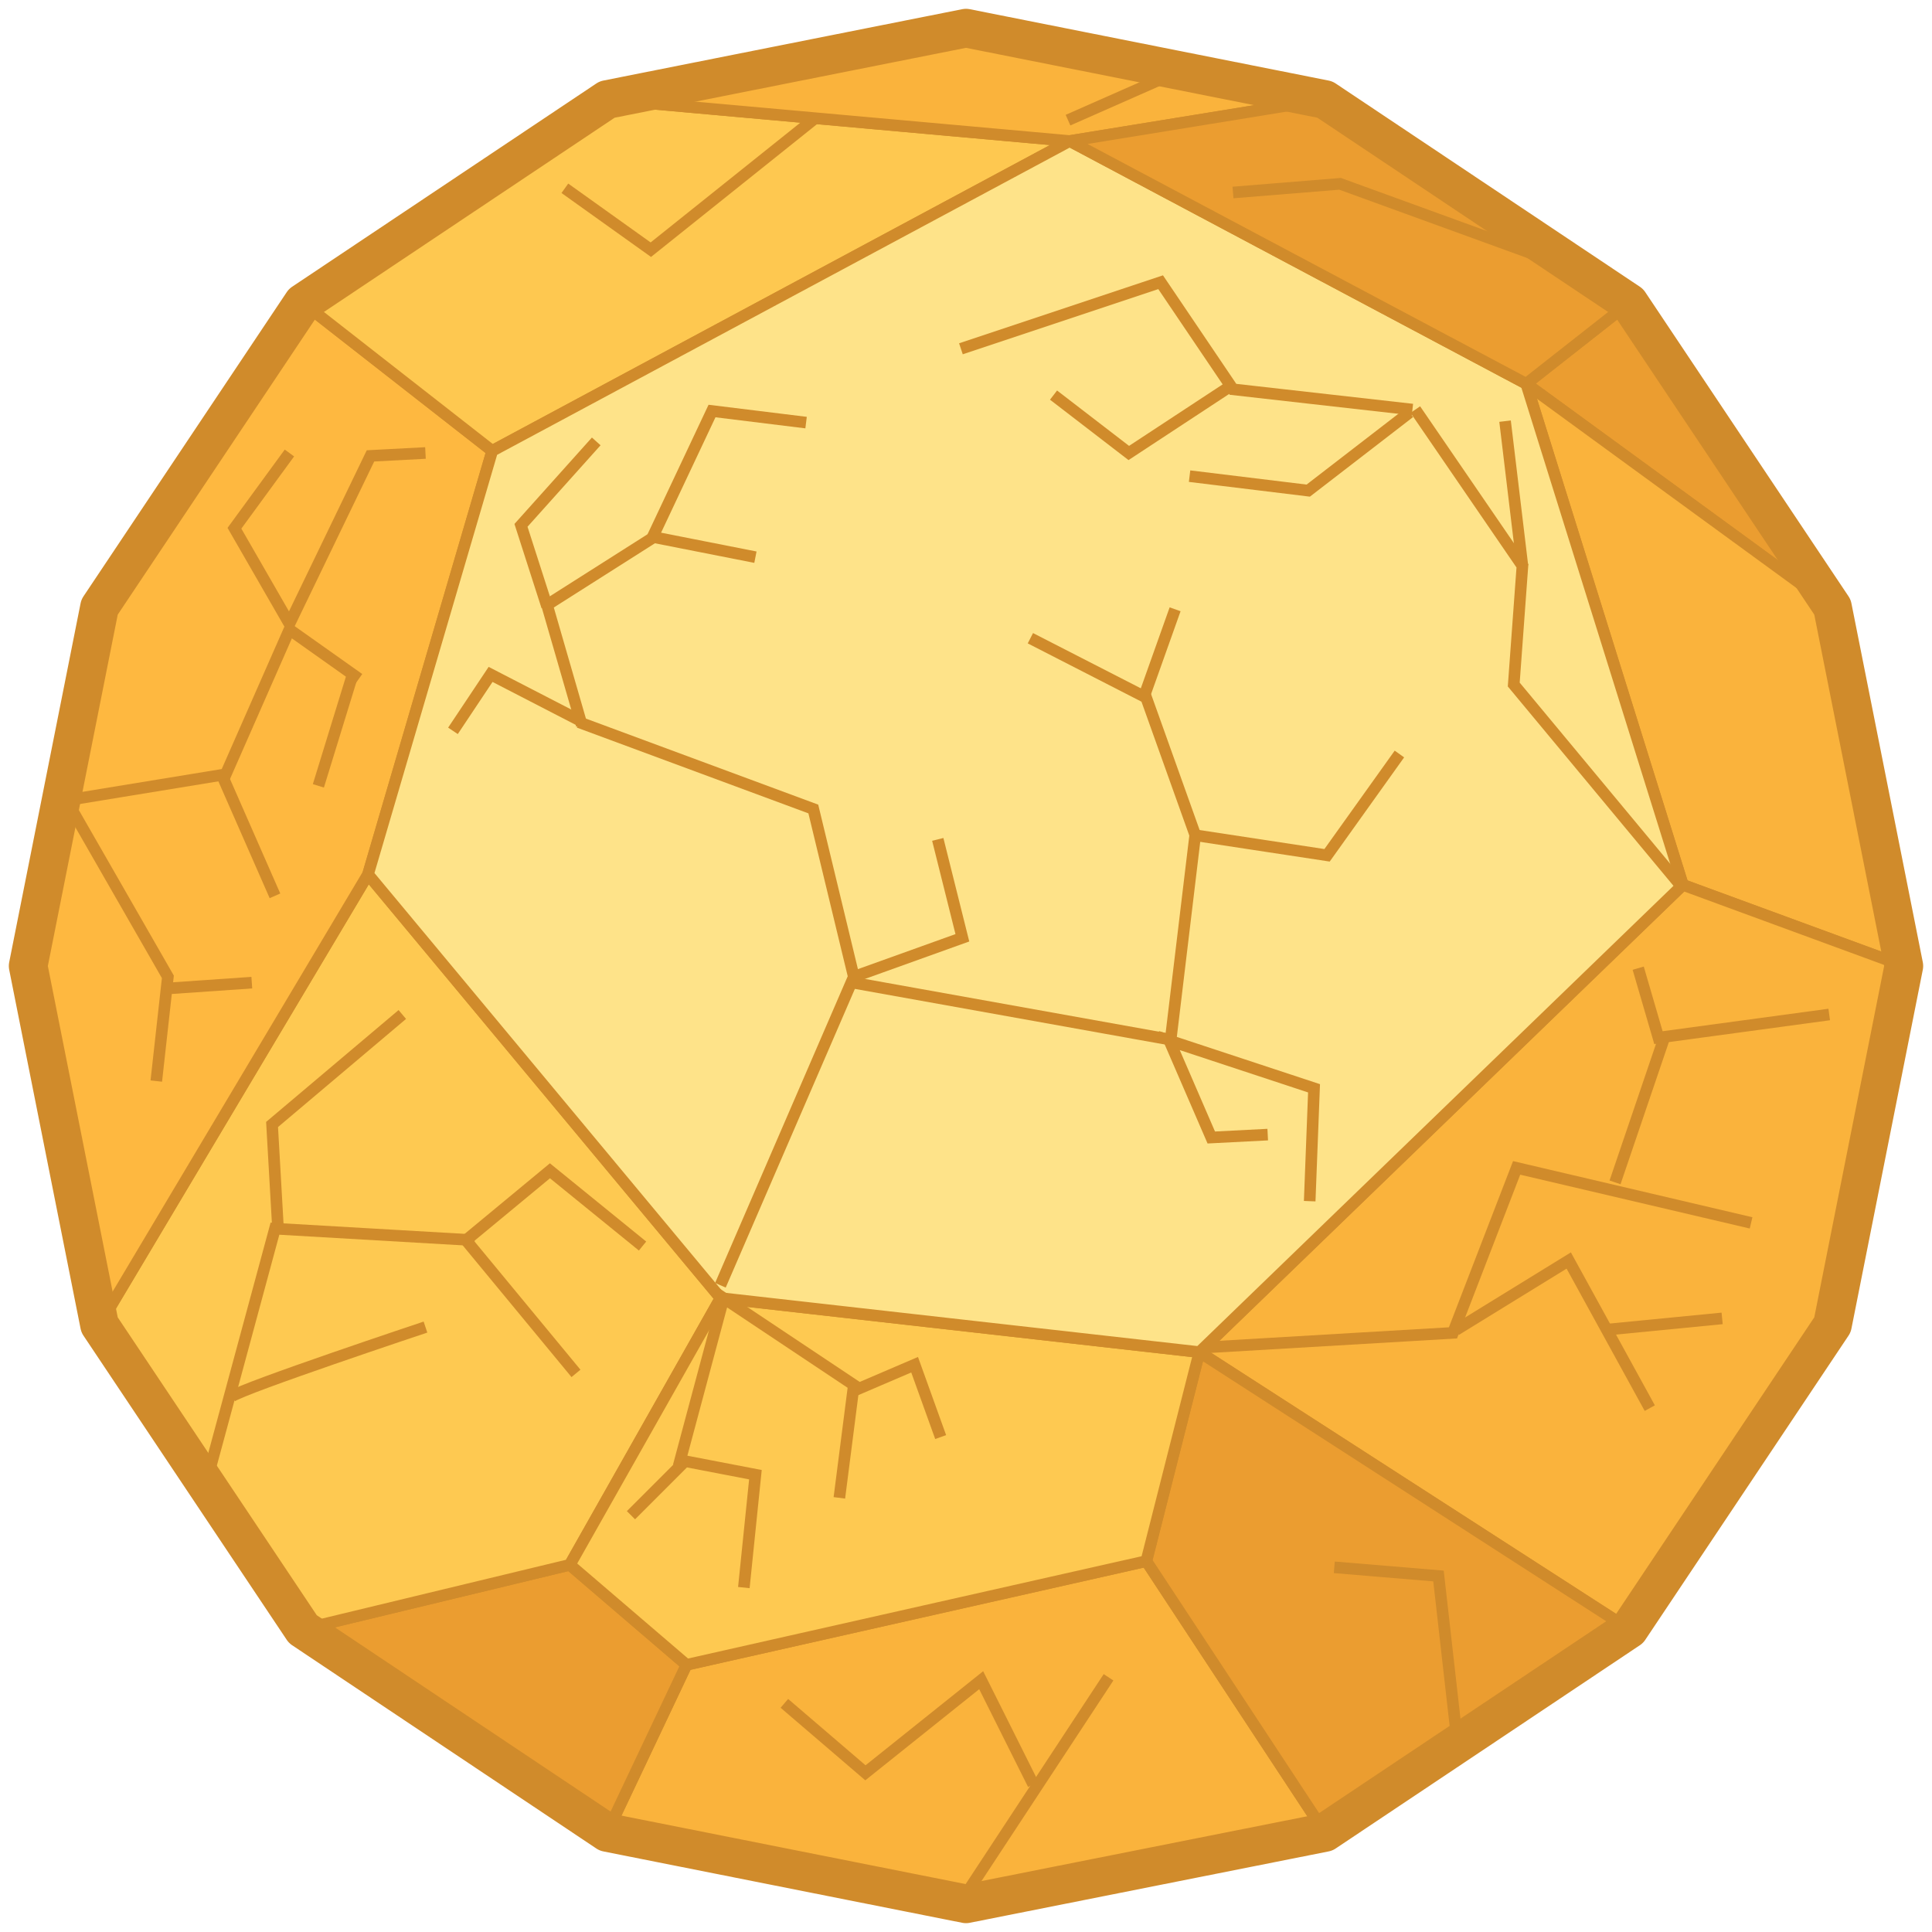 <?xml version="1.0" encoding="UTF-8" standalone="no"?>
<svg
   xmlns:dc="http://purl.org/dc/elements/1.1/"
   xmlns:cc="http://creativecommons.org/ns#"
   xmlns:rdf="http://www.w3.org/1999/02/22-rdf-syntax-ns#"
   xmlns:svg="http://www.w3.org/2000/svg"
   xmlns="http://www.w3.org/2000/svg"
   xmlns:sodipodi="http://sodipodi.sourceforge.net/DTD/sodipodi-0.dtd"
   xmlns:inkscape="http://www.inkscape.org/namespaces/inkscape"
   height="500"
   version="1.1"
   width="500"
   id="svg2"
   inkscape:version="0.91 r13725"
   sodipodi:docname="asteroid_one_dmg_two.svg"
   inkscape:export-filename="E:\Projects\space_pirates\sandbox\animations\asteroid_one.png"
   inkscape:export-xdpi="90"
   inkscape:export-ydpi="90">
  <defs
     id="defs146" />
  <sodipodi:namedview
     pagecolor="#000000"
     bordercolor="#666666"
     borderopacity="1"
     objecttolerance="10"
     gridtolerance="10"
     guidetolerance="10"
     inkscape:pageopacity="0"
     inkscape:pageshadow="2"
     inkscape:window-width="1920"
     inkscape:window-height="1017"
     id="namedview144"
     showgrid="false"
     inkscape:zoom="0.944"
     inkscape:cx="49.608074"
     inkscape:cy="200.71767"
     inkscape:window-x="-8"
     inkscape:window-y="-8"
     inkscape:window-maximized="1"
     inkscape:current-layer="layer1" />
  <g
     inkscape:label="faces"
     inkscape:groupmode="layer"
     id="strokes"
     style="display:inline"
     sodipodi:insensitive="true">
    <path
       style="fill:#eb9d30;fill-opacity:1;stroke:#d08b2b;stroke-width:3;stroke-linecap:butt;stroke-linejoin:round;stroke-opacity:1"
       inkscape:connector-curvature="0"
       id="path6"
       d="m 421.628,78.372 -7.863,6.179 -7.863,6.178 -7.863,6.179 -3.057,2.403 8.079,5.892 8.08,5.892 8.08,5.893 8.079,5.892 8.08,5.893 8.079,5.892 8.08,5.893 8.079,5.892 8.08,5.893 6.545,4.773 -5.556,-8.315 -5.556,-8.315 -5.556,-8.314 -5.555,-8.315 -5.556,-8.315 -5.556,-8.315 -5.555,-8.314 -5.556,-8.315 -5.556,-8.315 -2.613,-3.911" />
    <path
       style="fill:#fab33c;fill-opacity:1;stroke:#d08b2b;stroke-width:3;stroke-linecap:butt;stroke-linejoin:round;stroke-opacity:1"
       inkscape:connector-curvature="0"
       id="path8"
       d="m 492.718,250 -1.95,-9.808 -1.951,-9.808 -1.951,-9.808 -1.951,-9.807 -1.951,-9.808 -1.951,-9.808 -1.951,-9.808 -1.951,-9.808 -1.951,-9.808 -0.917,-4.613 -8.08,-5.893 -8.08,-5.892 -8.079,-5.893 -8.08,-5.892 -8.079,-5.893 -8.08,-5.892 -8.079,-5.892 -8.08,-5.893 -8.079,-5.892 -6.545,-4.773 2.983,9.544 2.984,9.545 2.983,9.544 2.983,9.545 2.984,9.545 2.983,9.544 2.983,9.545 2.984,9.544 2.983,9.545 2.984,9.545 2.983,9.544 2.983,9.545 2.984,9.545 1.752,5.607 9.388,3.447 9.387,3.446 9.387,3.447 9.387,3.447 9.388,3.446 9.387,3.447 0.876,0.322" />
    <path
       style="fill:#fab33c;fill-opacity:1;stroke:#d08b2b;stroke-width:3;stroke-linecap:butt;stroke-linejoin:round;stroke-opacity:1"
       inkscape:connector-curvature="0"
       id="path10"
       d="m 435.518,228.998 -7.19,6.949 -7.191,6.95 -7.191,6.949 -7.19,6.95 -7.191,6.949 -7.19,6.95 -7.191,6.949 -7.191,6.95 -7.19,6.949 -7.191,6.949 -7.191,6.95 -7.19,6.949 -7.191,6.95 -7.191,6.949 -7.19,6.95 -7.191,6.949 -7.19,6.95 -2.884,2.786 8.405,5.418 8.405,5.418 8.405,5.418 8.405,5.418 8.405,5.418 8.406,5.418 8.405,5.418 8.405,5.418 8.405,5.418 8.405,5.418 8.405,5.418 8.405,5.418 8.405,5.418 1.968,1.269 5.556,-8.315 5.555,-8.314 5.556,-8.315 5.556,-8.315 5.555,-8.315 5.556,-8.314 5.556,-8.315 5.555,-8.315 5.556,-8.314 2.614,-3.912 1.951,-9.807 1.95,-9.808 1.951,-9.808 1.951,-9.808 1.951,-9.808 1.951,-9.808 1.951,-9.808 1.951,-9.807 1.951,-9.808 0.917,-4.614 -9.387,-3.447 -9.387,-3.446 -9.387,-3.447 -9.388,-3.447 -9.387,-3.446 -9.387,-3.447 -0.877,-0.322" />
    <path
       style="fill:#fab33c;fill-opacity:1;stroke:#d08b2b;stroke-width:3;stroke-linecap:butt;stroke-linejoin:round;stroke-opacity:1"
       inkscape:connector-curvature="0"
       id="path12"
       d="m 296.671,404.015 -9.755,2.2 -9.755,2.199 -9.755,2.2 -9.755,2.2 -9.755,2.2 -9.755,2.199 -9.755,2.2 -9.755,2.2 -9.755,2.199 -9.755,2.2 -9.755,2.2 -9.755,2.199 -1.952,0.44 -4.279,9.038 -4.279,9.039 -4.279,9.038 -4.279,9.038 -3.427,7.239 9.808,1.951 9.807,1.95 9.808,1.951 9.808,1.951 9.808,1.951 9.808,1.951 9.808,1.951 9.807,1.951 9.808,1.951 4.614,0.917 9.808,-1.95 9.808,-1.951 9.808,-1.951 9.807,-1.951 9.808,-1.951 9.808,-1.951 9.808,-1.951 9.808,-1.951 9.808,-1.951 4.613,-0.917 -5.497,-8.354 -5.497,-8.354 -5.497,-8.353 -5.497,-8.354 -5.497,-8.353 -5.497,-8.354 -5.497,-8.354 -5.497,-8.353 -2.237,-3.399" />
    <path
       style="fill:#eb9d30;fill-opacity:1;stroke:#d08b2b;stroke-width:3;stroke-linecap:butt;stroke-linejoin:round;stroke-opacity:1"
       inkscape:connector-curvature="0"
       id="path14"
       d="m 147.463,404.973 -9.722,2.343 -9.721,2.344 -9.722,2.343 -9.722,2.344 -9.721,2.343 -9.722,2.344 -9.721,2.343 -1.04,0.251 8.315,5.556 8.315,5.555 8.314,5.556 8.315,5.556 8.315,5.555 8.314,5.556 8.315,5.556 8.315,5.555 8.314,5.556 3.912,2.614 4.279,-9.039 4.279,-9.038 4.279,-9.038 4.279,-9.038 3.427,-7.239 -7.593,-6.507 -7.593,-6.507 -7.593,-6.507 -7.417,-6.357" />
    <path
       style="fill:#fec951;fill-opacity:1;stroke:#d08b2b;stroke-width:3;stroke-linecap:butt;stroke-linejoin:round;stroke-opacity:1"
       inkscape:connector-curvature="0"
       id="path16"
       d="m 147.463,404.973 4.92,-8.706 4.921,-8.705 4.921,-8.706 4.92,-8.705 4.921,-8.706 4.921,-8.705 4.92,-8.706 4.575,-8.093 -6.397,-7.687 -6.396,-7.687 -6.396,-7.687 -6.396,-7.687 -6.396,-7.687 -6.396,-7.687 -6.396,-7.687 -6.396,-7.687 -6.396,-7.687 -6.396,-7.687 -6.396,-7.687 -6.396,-7.687 -6.396,-7.687 -6.396,-7.687 -1.698,-2.041 -5.119,8.59 -5.119,8.591 -5.119,8.59 -5.119,8.591 -5.119,8.59 -5.119,8.591 -5.119,8.59 -5.119,8.591 -5.119,8.59 -5.119,8.591 -5.118,8.59 -5.119,8.591 -5.119,8.59 -2.936,4.926 5.556,8.315 5.556,8.315 5.556,8.314 5.555,8.315 5.556,8.315 5.556,8.315 5.555,8.314 5.556,8.315 5.556,8.315 2.613,3.911 9.722,-2.344 9.721,-2.343 9.722,-2.344 9.721,-2.343 9.722,-2.343 9.721,-2.344 9.722,-2.343 1.04,-0.251" />
    <path
       style="fill:#feb840;fill-opacity:1;stroke:#d08b2b;stroke-width:3;stroke-linecap:butt;stroke-linejoin:round;stroke-opacity:1"
       inkscape:connector-curvature="0"
       id="path18"
       d="m 127.383,116.68 -7.879,-6.158 -7.879,-6.158 -7.878,-6.159 -7.879,-6.158 -7.879,-6.158 -7.879,-6.158 -1.738,-1.359 -5.556,8.315 -5.555,8.315 -5.556,8.314 -5.556,8.315 -5.555,8.315 -5.556,8.314 -5.556,8.315 -5.555,8.315 -5.556,8.314 -2.614,3.912 -1.951,9.808 -1.95,9.807 -1.951,9.808 -1.951,9.808 -1.951,9.808 -1.951,9.808 -1.951,9.808 -1.951,9.807 -1.951,9.808 -0.917,4.614 1.95,9.808 1.951,9.808 1.951,9.808 1.951,9.807 1.951,9.808 1.951,9.808 1.951,9.808 1.951,9.808 1.951,9.808 0.917,4.613 5.119,-8.59 5.119,-8.591 5.119,-8.59 5.119,-8.591 5.119,-8.59 5.119,-8.591 5.119,-8.59 5.119,-8.591 5.119,-8.59 5.119,-8.591 5.119,-8.59 5.118,-8.591 5.119,-8.59 2.936,-4.926 2.814,-9.596 2.814,-9.596 2.815,-9.595 2.814,-9.596 2.814,-9.596 2.814,-9.596 2.815,-9.596 2.814,-9.596 2.814,-9.595 2.815,-9.596 2.814,-9.596 1.187,-4.048" />
    <path
       style="fill:#fec850;fill-opacity:1;stroke:#d08b2b;stroke-width:3;stroke-linecap:butt;stroke-linejoin:round;stroke-opacity:1"
       inkscape:connector-curvature="0"
       id="path20"
       d="m 276.836,36.498 -9.96,-0.893 -9.96,-0.894 -9.96,-0.893 -9.96,-0.894 -9.96,-0.894 -9.96,-0.893 -9.96,-0.894 -9.96,-0.893 -9.96,-0.894 -9.96,-0.893 -9.96,-0.894 -10.16,-0.912 -8.315,5.556 -8.315,5.556 -8.314,5.555 -8.315,5.556 -8.315,5.556 -8.315,5.556 -8.314,5.555 -8.315,5.556 -8.315,5.556 -3.911,2.613 7.879,6.158 7.879,6.159 7.879,6.158 7.878,6.158 7.879,6.159 7.879,6.158 1.738,1.358 8.812,-4.727 8.812,-4.728 8.812,-4.728 8.812,-4.727 8.812,-4.728 8.811,-4.727 8.812,-4.728 8.812,-4.728 8.812,-4.727 8.812,-4.728 8.812,-4.727 8.812,-4.728 8.812,-4.728 8.812,-4.727 8.812,-4.728 8.812,-4.728 8.462,-4.54" />
    <path
       style="fill:#fab33c;fill-opacity:1;stroke:#d08b2b;stroke-width:3;stroke-linecap:butt;stroke-linejoin:round;stroke-opacity:1"
       inkscape:connector-curvature="0"
       id="path22"
       d="m 342.884,25.757 -9.808,-1.951 -9.807,-1.95 -9.808,-1.951 -9.808,-1.951 -9.808,-1.951 -9.808,-1.951 -9.808,-1.951 -9.808,-1.951 -9.807,-1.951 -4.614,-0.917 -9.808,1.95 -9.808,1.951 -9.808,1.951 -9.807,1.951 -9.808,1.951 -9.808,1.951 -9.808,1.951 -9.808,1.951 -9.808,1.951 -4.613,0.917 9.96,0.894 9.96,0.894 9.96,0.893 9.96,0.894 9.96,0.893 9.96,0.894 9.96,0.893 9.96,0.894 9.96,0.894 9.96,0.893 9.96,0.894 10.16,0.911 9.87,-1.605 9.871,-1.605 9.87,-1.605 9.87,-1.605 9.871,-1.605 9.87,-1.606 6.826,-1.11" />
    <path
       style="fill:#eb9d30;fill-opacity:1;stroke:#d08b2b;stroke-width:3;stroke-linecap:butt;stroke-linejoin:round;stroke-opacity:1"
       inkscape:connector-curvature="0"
       id="path24"
       d="m 296.671,404.015 5.497,8.354 5.497,8.353 5.498,8.354 5.497,8.354 5.497,8.353 5.497,8.354 5.497,8.353 5.497,8.354 2.236,3.399 8.315,-5.556 8.315,-5.556 8.314,-5.555 8.315,-5.556 8.315,-5.556 8.314,-5.556 8.315,-5.555 8.315,-5.556 8.315,-5.556 3.911,-2.613 -8.405,-5.418 -8.405,-5.418 -8.405,-5.418 -8.405,-5.418 -8.405,-5.418 -8.406,-5.418 -8.405,-5.418 -8.405,-5.418 -8.405,-5.418 -8.405,-5.418 -8.405,-5.418 -8.405,-5.418 -8.405,-5.418 -1.968,-1.269 -2.459,9.693 -2.459,9.693 -2.459,9.693 -2.459,9.693 -2.459,9.693 -1.428,5.625" />
    <path
       style="fill:#fec951;fill-opacity:1;stroke:#d08b2b;stroke-width:3;stroke-linecap:butt;stroke-linejoin:round;stroke-opacity:1"
       inkscape:connector-curvature="0"
       id="path26"
       d="m 296.671,404.015 2.46,-9.693 2.459,-9.693 2.459,-9.693 2.459,-9.693 2.459,-9.692 1.427,-5.626 -9.937,-1.121 -9.937,-1.122 -9.937,-1.121 -9.937,-1.121 -9.936,-1.122 -9.937,-1.121 -9.937,-1.122 -9.937,-1.121 -9.937,-1.121 -9.937,-1.122 -9.937,-1.121 -9.937,-1.122 -4.669,-0.527 -4.921,8.706 -4.921,8.706 -4.921,8.705 -4.92,8.706 -4.921,8.705 -4.921,8.706 -4.92,8.705 -4.574,8.093 7.593,6.507 7.593,6.507 7.593,6.508 7.417,6.356 9.756,-2.199 9.755,-2.2 9.755,-2.2 9.755,-2.199 9.755,-2.2 9.755,-2.2 9.755,-2.2 9.755,-2.199 9.755,-2.2 9.755,-2.2 9.755,-2.199 9.755,-2.2 1.951,-0.44" />
    <path
       style="fill:#fee389;fill-opacity:1;stroke:#d08b2b;stroke-width:3;stroke-linecap:butt;stroke-linejoin:round;stroke-opacity:1"
       inkscape:connector-curvature="0"
       id="path28"
       d="m 394.982,99.311 -8.83,-4.695 -8.829,-4.694 -8.83,-4.694 -8.83,-4.695 -8.83,-4.694 -8.829,-4.694 -8.83,-4.694 -8.83,-4.695 -8.829,-4.694 -8.83,-4.694 -8.83,-4.695 -8.829,-4.694 -8.83,-4.694 -3.36,-1.787 -8.812,4.728 -8.812,4.728 -8.812,4.727 -8.812,4.728 -8.812,4.727 -8.812,4.728 -8.811,4.728 -8.812,4.727 -8.812,4.728 -8.812,4.728 -8.812,4.727 -8.812,4.728 -8.812,4.727 -8.812,4.728 -8.812,4.728 -8.812,4.727 -8.462,4.54 -2.814,9.596 -2.815,9.596 -2.814,9.596 -2.814,9.596 -2.814,9.595 -2.815,9.596 -2.814,9.596 -2.814,9.596 -2.815,9.596 -2.814,9.595 -2.814,9.596 -1.187,4.048 6.396,7.687 6.396,7.687 6.396,7.687 6.396,7.687 6.396,7.687 6.396,7.687 6.396,7.687 6.396,7.687 6.396,7.687 6.396,7.687 6.396,7.687 6.396,7.687 6.396,7.687 6.396,7.688 1.699,2.04 9.936,1.122 9.937,1.121 9.937,1.122 9.937,1.121 9.937,1.121 9.937,1.122 9.937,1.121 9.937,1.122 9.937,1.121 9.937,1.121 9.937,1.122 9.937,1.121 4.669,0.527 7.191,-6.949 7.19,-6.95 7.191,-6.949 7.191,-6.95 7.19,-6.949 7.191,-6.949 7.191,-6.95 7.19,-6.949 7.191,-6.95 7.191,-6.949 7.19,-6.95 7.191,-6.949 7.19,-6.95 7.191,-6.949 7.191,-6.949 7.19,-6.95 7.191,-6.949 2.883,-2.787 -2.983,-9.545 -2.983,-9.544 -2.984,-9.545 -2.983,-9.544 -2.983,-9.545 -2.984,-9.545 -2.983,-9.544 -2.984,-9.545 -2.983,-9.545 -2.983,-9.544 -2.984,-9.545 -2.983,-9.544 -2.983,-9.545 -1.753,-5.607" />
    <path
       style="fill:#eb9d30;fill-opacity:1;stroke:#d08b2b;stroke-width:3;stroke-linecap:butt;stroke-linejoin:round;stroke-opacity:1"
       inkscape:connector-curvature="0"
       id="path30"
       d="m 394.982,99.311 7.863,-6.179 7.863,-6.179 7.862,-6.178 3.058,-2.403 -8.315,-5.556 -8.315,-5.555 -8.314,-5.556 -8.315,-5.556 -8.315,-5.555 -8.314,-5.556 -8.315,-5.556 -8.315,-5.556 -8.314,-5.555 -3.912,-2.614 -9.87,1.605 -9.87,1.606 -9.871,1.605 -9.87,1.605 -9.87,1.605 -9.871,1.605 -6.826,1.11 8.83,4.695 8.829,4.694 8.83,4.694 8.83,4.695 8.829,4.694 8.83,4.694 8.83,4.694 8.829,4.695 8.83,4.694 8.83,4.694 8.83,4.695 8.829,4.694 8.83,4.694 3.36,1.787" />
  </g>
  <g
     inkscape:groupmode="layer"
     id="layer1"
     inkscape:label="details">
    <path
       style="fill:none;fill-rule:evenodd;stroke:#d08b2b;stroke-width:3;stroke-linecap:butt;stroke-linejoin:miter;stroke-miterlimit:4;stroke-dasharray:none;stroke-opacity:1"
       d="m 186.441,332.627 33.898,-78.39 82.627,14.831 6.356,-52.966"
       id="path4149"
       inkscape:connector-curvature="0" />
    <path
       style="fill:none;fill-rule:evenodd;stroke:#d08b2b;stroke-width:3;stroke-linecap:butt;stroke-linejoin:miter;stroke-miterlimit:4;stroke-dasharray:none;stroke-opacity:1"
       d="M 220.971,252.812 210.484,209.367 149.811,186.896"
       id="path4151"
       inkscape:connector-curvature="0" />
    <path
       style="fill:none;fill-rule:evenodd;stroke:#d08b2b;stroke-width:3;stroke-linecap:butt;stroke-linejoin:miter;stroke-miterlimit:4;stroke-dasharray:none;stroke-opacity:1"
       d="m 435.949,230.341 -44.194,-53.183 2.247,-30.711 -27.715,-40.449"
       id="path4153"
       inkscape:connector-curvature="0" />
    <path
       style="fill:none;fill-rule:evenodd;stroke:#d08b2b;stroke-width:3;stroke-linecap:butt;stroke-linejoin:miter;stroke-miterlimit:4;stroke-dasharray:none;stroke-opacity:1"
       d="m 312.355,348.691 63.67,-3.745 16.479,-42.696 60.673,14.232"
       id="path4155"
       inkscape:connector-curvature="0" />
    <path
       style="fill:none;fill-rule:evenodd;stroke:#d08b2b;stroke-width:3;stroke-linecap:butt;stroke-linejoin:miter;stroke-miterlimit:4;stroke-dasharray:none;stroke-opacity:1"
       d="m 376.774,344.197 29.213,-17.977 20.974,38.202"
       id="path4157"
       inkscape:connector-curvature="0" />
    <path
       style="fill:none;fill-rule:evenodd;stroke:#d08b2b;stroke-width:3;stroke-linecap:butt;stroke-linejoin:miter;stroke-miterlimit:4;stroke-dasharray:none;stroke-opacity:1"
       d="m 417.972,305.995 12.734,-37.453"
       id="path4159"
       inkscape:connector-curvature="0" />
    <path
       style="fill:none;fill-rule:evenodd;stroke:#d08b2b;stroke-width:3;stroke-linecap:butt;stroke-linejoin:miter;stroke-miterlimit:4;stroke-dasharray:none;stroke-opacity:1"
       d="m 53.932,381.649 17.228,-63.67 51.685,2.996"
       id="path4161"
       inkscape:connector-curvature="0" />
    <path
       style="fill:none;fill-rule:evenodd;stroke:#d08b2b;stroke-width:3;stroke-linecap:butt;stroke-linejoin:miter;stroke-miterlimit:4;stroke-dasharray:none;stroke-opacity:1"
       d="M 40.449,279.778 43.445,252.812 17.228,207.12 58.426,200.378 74.905,162.926 92.883,175.66"
       id="path4163"
       inkscape:connector-curvature="0" />
    <path
       style="fill:none;fill-rule:evenodd;stroke:#d08b2b;stroke-width:3;stroke-linecap:butt;stroke-linejoin:miter;stroke-miterlimit:4;stroke-dasharray:none;stroke-opacity:1"
       d="M 210.805,30.72 168.432,64.619 146.186,48.729"
       id="path4165"
       inkscape:connector-curvature="0" />
    <path
       style="fill:none;fill-rule:evenodd;stroke:#d08b2b;stroke-width:3;stroke-linecap:butt;stroke-linejoin:miter;stroke-opacity:1;stroke-miterlimit:4;stroke-dasharray:none"
       d="m 150.56,187.645 -8.989,-31.086 27.715,-17.603"
       id="path4167"
       inkscape:connector-curvature="0" />
    <path
       style="fill:none;fill-rule:evenodd;stroke:#d08b2b;stroke-width:3;stroke-linecap:butt;stroke-linejoin:miter;stroke-opacity:1;stroke-miterlimit:4;stroke-dasharray:none"
       d="m 141.571,156.933 -6.741,-20.974 19.475,-21.723"
       id="path4169"
       inkscape:connector-curvature="0" />
    <path
       style="fill:none;fill-rule:evenodd;stroke:#d08b2b;stroke-width:3;stroke-linecap:butt;stroke-linejoin:miter;stroke-opacity:1;stroke-miterlimit:4;stroke-dasharray:none"
       d="m 195.503,144.199 -26.591,-5.243 15.356,-32.584 24.344,2.996"
       id="path4171"
       inkscape:connector-curvature="0" />
    <path
       style="fill:none;fill-rule:evenodd;stroke:#d08b2b;stroke-width:3;stroke-linecap:butt;stroke-linejoin:miter;stroke-opacity:1;stroke-miterlimit:4;stroke-dasharray:none"
       d="m 150.185,186.521 -23.221,-11.985 -9.738,14.607"
       id="path4173"
       inkscape:connector-curvature="0" />
    <path
       style="fill:none;fill-rule:evenodd;stroke:#d08b2b;stroke-width:3;stroke-linecap:butt;stroke-linejoin:miter;stroke-opacity:1;stroke-miterlimit:4;stroke-dasharray:none"
       d="m 219.847,253.187 29.213,-10.487 -6.367,-25.468"
       id="path4175"
       inkscape:connector-curvature="0" />
    <path
       style="fill:none;fill-rule:evenodd;stroke:#d08b2b;stroke-width:3;stroke-linecap:butt;stroke-linejoin:miter;stroke-opacity:1;stroke-miterlimit:4;stroke-dasharray:none"
       d="m 338.947,310.864 1.124,-29.213 -37.453,-12.359 10.861,25.093 14.607,-0.749"
       id="path4177"
       inkscape:connector-curvature="0" />
    <path
       style="fill:none;fill-rule:evenodd;stroke:#d08b2b;stroke-width:3;stroke-linecap:butt;stroke-linejoin:miter;stroke-opacity:1;stroke-miterlimit:4;stroke-dasharray:none"
       d="M 309.734,217.232 296.625,180.529 266.663,165.173"
       id="path4179"
       inkscape:connector-curvature="0" />
    <path
       style="fill:none;fill-rule:evenodd;stroke:#d08b2b;stroke-width:3;stroke-linecap:butt;stroke-linejoin:miter;stroke-opacity:1;stroke-miterlimit:4;stroke-dasharray:none"
       d="m 296.251,179.78 7.865,-22.097"
       id="path4181"
       inkscape:connector-curvature="0" />
    <path
       style="fill:none;fill-rule:evenodd;stroke:#d08b2b;stroke-width:3;stroke-linecap:butt;stroke-linejoin:miter;stroke-opacity:1;stroke-miterlimit:4;stroke-dasharray:none"
       d="m 308.985,216.109 34.456,5.243 18.726,-26.217"
       id="path4183"
       inkscape:connector-curvature="0" />
    <path
       style="fill:none;fill-rule:evenodd;stroke:#d08b2b;stroke-width:3;stroke-linecap:butt;stroke-linejoin:miter;stroke-opacity:1;stroke-miterlimit:4;stroke-dasharray:none"
       d="m 74.905,117.234 -14.232,19.475 14.232,24.719 20.974,-43.445 14.232,-0.749"
       id="path4185"
       inkscape:connector-curvature="0" />
    <path
       style="fill:none;fill-rule:evenodd;stroke:#d08b2b;stroke-width:3;stroke-linecap:butt;stroke-linejoin:miter;stroke-opacity:1;stroke-miterlimit:4;stroke-dasharray:none"
       d="m 91.385,174.162 -8.989,29.213"
       id="path4187"
       inkscape:connector-curvature="0" />
    <path
       style="fill:none;fill-rule:evenodd;stroke:#d08b2b;stroke-width:3;stroke-linecap:butt;stroke-linejoin:miter;stroke-opacity:1;stroke-miterlimit:4;stroke-dasharray:none"
       d="m 57.677,201.128 13.483,30.711"
       id="path4189"
       inkscape:connector-curvature="0" />
    <path
       style="fill:none;fill-rule:evenodd;stroke:#d08b2b;stroke-width:3;stroke-linecap:butt;stroke-linejoin:miter;stroke-opacity:1;stroke-miterlimit:4;stroke-dasharray:none"
       d="m 43.445,255.808 21.723,-1.498"
       id="path4191"
       inkscape:connector-curvature="0" />
    <path
       style="fill:none;fill-rule:evenodd;stroke:#d08b2b;stroke-width:3;stroke-linecap:butt;stroke-linejoin:miter;stroke-opacity:1;stroke-miterlimit:4;stroke-dasharray:none"
       d="M 71.909,317.231 70.411,291.014 104.118,262.55"
       id="path4193"
       inkscape:connector-curvature="0" />
    <path
       style="fill:none;fill-rule:evenodd;stroke:#d08b2b;stroke-width:3;stroke-linecap:butt;stroke-linejoin:miter;stroke-opacity:1;stroke-miterlimit:4;stroke-dasharray:none"
       d="m 149.062,355.433 -28.464,-34.456 21.723,-17.977 23.97,19.475"
       id="path4195"
       inkscape:connector-curvature="0" />
    <path
       style="fill:none;fill-rule:evenodd;stroke:#d08b2b;stroke-width:3;stroke-linecap:butt;stroke-linejoin:miter;stroke-opacity:1;stroke-miterlimit:4;stroke-dasharray:none"
       d="m 59.924,361.425 c 2.996,-2.247 50.187,-17.977 50.187,-17.977"
       id="path4197"
       inkscape:connector-curvature="0" />
    <path
       style="fill:none;fill-rule:evenodd;stroke:#d08b2b;stroke-width:3;stroke-linecap:butt;stroke-linejoin:miter;stroke-opacity:1;stroke-miterlimit:4;stroke-dasharray:none"
       d="m 423.964,250.565 5.243,17.977 44.194,-5.992"
       id="path4199"
       inkscape:connector-curvature="0" />
    <path
       style="fill:none;fill-rule:evenodd;stroke:#d08b2b;stroke-width:3;stroke-linecap:butt;stroke-linejoin:miter;stroke-opacity:1;stroke-miterlimit:4;stroke-dasharray:none"
       d="m 414.976,344.197 30.711,-2.996"
       id="path4201"
       inkscape:connector-curvature="0" />
    <path
       style="fill:none;fill-rule:evenodd;stroke:#d08b2b;stroke-width:3;stroke-linecap:butt;stroke-linejoin:miter;stroke-opacity:1;stroke-miterlimit:4;stroke-dasharray:none"
       d="m 217.226,387.642 3.745,-29.213 -33.707,-22.472 -11.236,41.947 19.475,3.745 -2.996,29.213"
       id="path4203"
       inkscape:connector-curvature="0" />
    <path
       style="fill:none;fill-rule:evenodd;stroke:#d08b2b;stroke-width:3;stroke-linecap:butt;stroke-linejoin:miter;stroke-opacity:1;stroke-miterlimit:4;stroke-dasharray:none"
       d="m 220.971,359.927 15.73,-6.741 6.741,18.726"
       id="path4205"
       inkscape:connector-curvature="0" />
    <path
       style="fill:none;fill-rule:evenodd;stroke:#d08b2b;stroke-width:3;stroke-linecap:butt;stroke-linejoin:miter;stroke-opacity:1;stroke-miterlimit:4;stroke-dasharray:none"
       d="m 177.526,377.904 -14.232,14.232"
       id="path4207"
       inkscape:connector-curvature="0" />
    <path
       style="fill:none;fill-rule:evenodd;stroke:#d08b2b;stroke-width:3;stroke-linecap:butt;stroke-linejoin:miter;stroke-opacity:1;stroke-miterlimit:4;stroke-dasharray:none"
       d="M 365.538,105.998 319.097,100.754 300.371,73.039 248.686,90.268"
       id="path4209"
       inkscape:connector-curvature="0" />
    <path
       style="fill:none;fill-rule:evenodd;stroke:#d08b2b;stroke-width:3;stroke-linecap:butt;stroke-linejoin:miter;stroke-opacity:1;stroke-miterlimit:4;stroke-dasharray:none"
       d="m 318.348,100.005 -26.217,17.228 -19.475,-14.981"
       id="path4211"
       inkscape:connector-curvature="0" />
    <path
       style="fill:none;fill-rule:evenodd;stroke:#d08b2b;stroke-width:3;stroke-linecap:butt;stroke-linejoin:miter;stroke-opacity:1;stroke-miterlimit:4;stroke-dasharray:none"
       d="m 364.789,106.747 -26.217,20.224 -30.711,-3.745"
       id="path4213"
       inkscape:connector-curvature="0" />
    <path
       style="fill:none;fill-rule:evenodd;stroke:#d08b2b;stroke-width:3;stroke-linecap:butt;stroke-linejoin:miter;stroke-opacity:1;stroke-miterlimit:4;stroke-dasharray:none"
       d="m 394.002,146.447 -4.494,-37.453"
       id="path4215"
       inkscape:connector-curvature="0" />
    <path
       style="fill:none;fill-rule:evenodd;stroke:#d08b2b;stroke-width:3;stroke-linecap:butt;stroke-linejoin:miter;stroke-opacity:1;stroke-miterlimit:4;stroke-dasharray:none"
       d="M 404.489,68.545 346.812,47.572 319.097,49.819"
       id="path4217"
       inkscape:connector-curvature="0" />
    <path
       style="fill:none;fill-rule:evenodd;stroke:#d08b2b;stroke-width:3;stroke-linecap:butt;stroke-linejoin:miter;stroke-opacity:1;stroke-miterlimit:4;stroke-dasharray:none"
       d="M 301.869,19.857 276.401,31.092"
       id="path4219"
       inkscape:connector-curvature="0" />
    <path
       style="fill:none;fill-rule:evenodd;stroke:#d08b2b;stroke-width:3;stroke-linecap:butt;stroke-linejoin:miter;stroke-opacity:1;stroke-miterlimit:4;stroke-dasharray:none"
       d="M 250.933,488.764 286.888,434.083"
       id="path4221"
       inkscape:connector-curvature="0" />
    <path
       style="fill:none;fill-rule:evenodd;stroke:#d08b2b;stroke-width:3;stroke-linecap:butt;stroke-linejoin:miter;stroke-opacity:1;stroke-miterlimit:4;stroke-dasharray:none"
       d="m 267.412,461.798 -13.483,-26.966 -29.962,23.97 -20.974,-17.977"
       id="path4223"
       inkscape:connector-curvature="0" />
    <path
       style="fill:none;fill-rule:evenodd;stroke:#d08b2b;stroke-width:3;stroke-linecap:butt;stroke-linejoin:miter;stroke-opacity:1;stroke-miterlimit:4;stroke-dasharray:none"
       d="m 376.774,447.566 -4.494,-39.7 -26.966,-2.247"
       id="path4225"
       inkscape:connector-curvature="0" />
  </g>
  <g
     transform="translate(-3.4502953e-8,-4.4085331e-6)"
     inkscape:label="strokes"
     inkscape:groupmode="layer"
     id="strokes-4"
     sodipodi:insensitive="true">
    <path
       style="fill:none;stroke:#d08b2b;stroke-width:10;stroke-linecap:butt;stroke-linejoin:round;stroke-miterlimit:4;stroke-dasharray:none;stroke-opacity:1"
       inkscape:connector-curvature="0"
       id="path6-0"
       d="m 250,7.282 -9.808,1.95 -9.808,1.951 -9.808,1.951 -9.807,1.951 -9.808,1.951 -9.808,1.951 -9.808,1.951 -9.808,1.951 -9.808,1.951 -4.613,0.917 -8.315,5.556 -8.315,5.556 -8.314,5.555 -8.315,5.556 -8.315,5.556 -8.315,5.556 -8.314,5.555 -8.315,5.556 -8.315,5.556 -3.911,2.613 -5.556,8.315 -5.555,8.315 -5.556,8.314 -5.556,8.315 -5.555,8.315 -5.556,8.314 -5.556,8.315 -5.555,8.315 -5.556,8.314 -2.614,3.912 -1.951,9.808 -1.95,9.807 -1.951,9.808 -1.951,9.808 -1.951,9.808 -1.951,9.808 -1.951,9.808 -1.951,9.807 -1.951,9.808 -0.917,4.614 1.95,9.808 1.951,9.808 1.951,9.808 1.951,9.807 1.951,9.808 1.951,9.808 1.951,9.808 1.951,9.808 1.951,9.808 0.917,4.613 5.556,8.315 5.556,8.315 5.556,8.314 5.555,8.315 5.556,8.315 5.556,8.315 5.555,8.314 5.556,8.315 5.556,8.315 2.613,3.911 8.315,5.556 8.315,5.555 8.314,5.556 8.315,5.556 8.315,5.555 8.314,5.556 8.315,5.556 8.315,5.555 8.314,5.556 3.912,2.614 9.808,1.951 9.807,1.95 9.808,1.951 9.808,1.951 9.808,1.951 9.808,1.951 9.808,1.951 9.807,1.951 9.808,1.951 4.614,0.917 9.808,-1.95 9.808,-1.951 9.808,-1.951 9.807,-1.951 9.808,-1.951 9.808,-1.951 9.808,-1.951 9.808,-1.951 9.808,-1.951 4.613,-0.917 8.315,-5.556 8.315,-5.556 8.314,-5.555 8.315,-5.556 8.315,-5.556 8.314,-5.556 8.315,-5.555 8.315,-5.556 8.315,-5.556 3.911,-2.613 5.556,-8.315 5.555,-8.314 5.556,-8.315 5.556,-8.315 5.555,-8.315 5.556,-8.314 5.556,-8.315 5.555,-8.315 5.556,-8.314 2.614,-3.912 1.951,-9.807 1.95,-9.808 1.951,-9.808 1.951,-9.808 1.951,-9.808 1.951,-9.808 1.951,-9.808 1.951,-9.807 1.951,-9.808 0.917,-4.614 -1.95,-9.808 -1.951,-9.808 -1.951,-9.808 -1.951,-9.807 -1.951,-9.808 -1.951,-9.808 -1.951,-9.808 -1.951,-9.808 -1.951,-9.808 -0.917,-4.613 -5.556,-8.315 -5.556,-8.315 -5.556,-8.314 -5.555,-8.315 -5.556,-8.315 -5.556,-8.315 -5.555,-8.314 -5.556,-8.315 -5.556,-8.315 -2.613,-3.911 -8.315,-5.556 -8.315,-5.555 -8.314,-5.556 -8.315,-5.556 -8.315,-5.555 -8.314,-5.556 -8.315,-5.556 -8.315,-5.556 -8.314,-5.555 -3.912,-2.614 -9.808,-1.951 -9.807,-1.95 -9.808,-1.951 -9.808,-1.951 -9.808,-1.951 -9.808,-1.951 -9.808,-1.951 L 264.421,10.15 254.614,8.199 250,7.282 Z"
       sodipodi:nodetypes="cccccccccccccccccccccccccccccccccccccccccccccccccccccccccccccccccccccccccccccccccccccccccccccccccccccccccccccccccccccccccccccccccccccccccccccccccccccccccccccccccc" />
  </g>
</svg>
